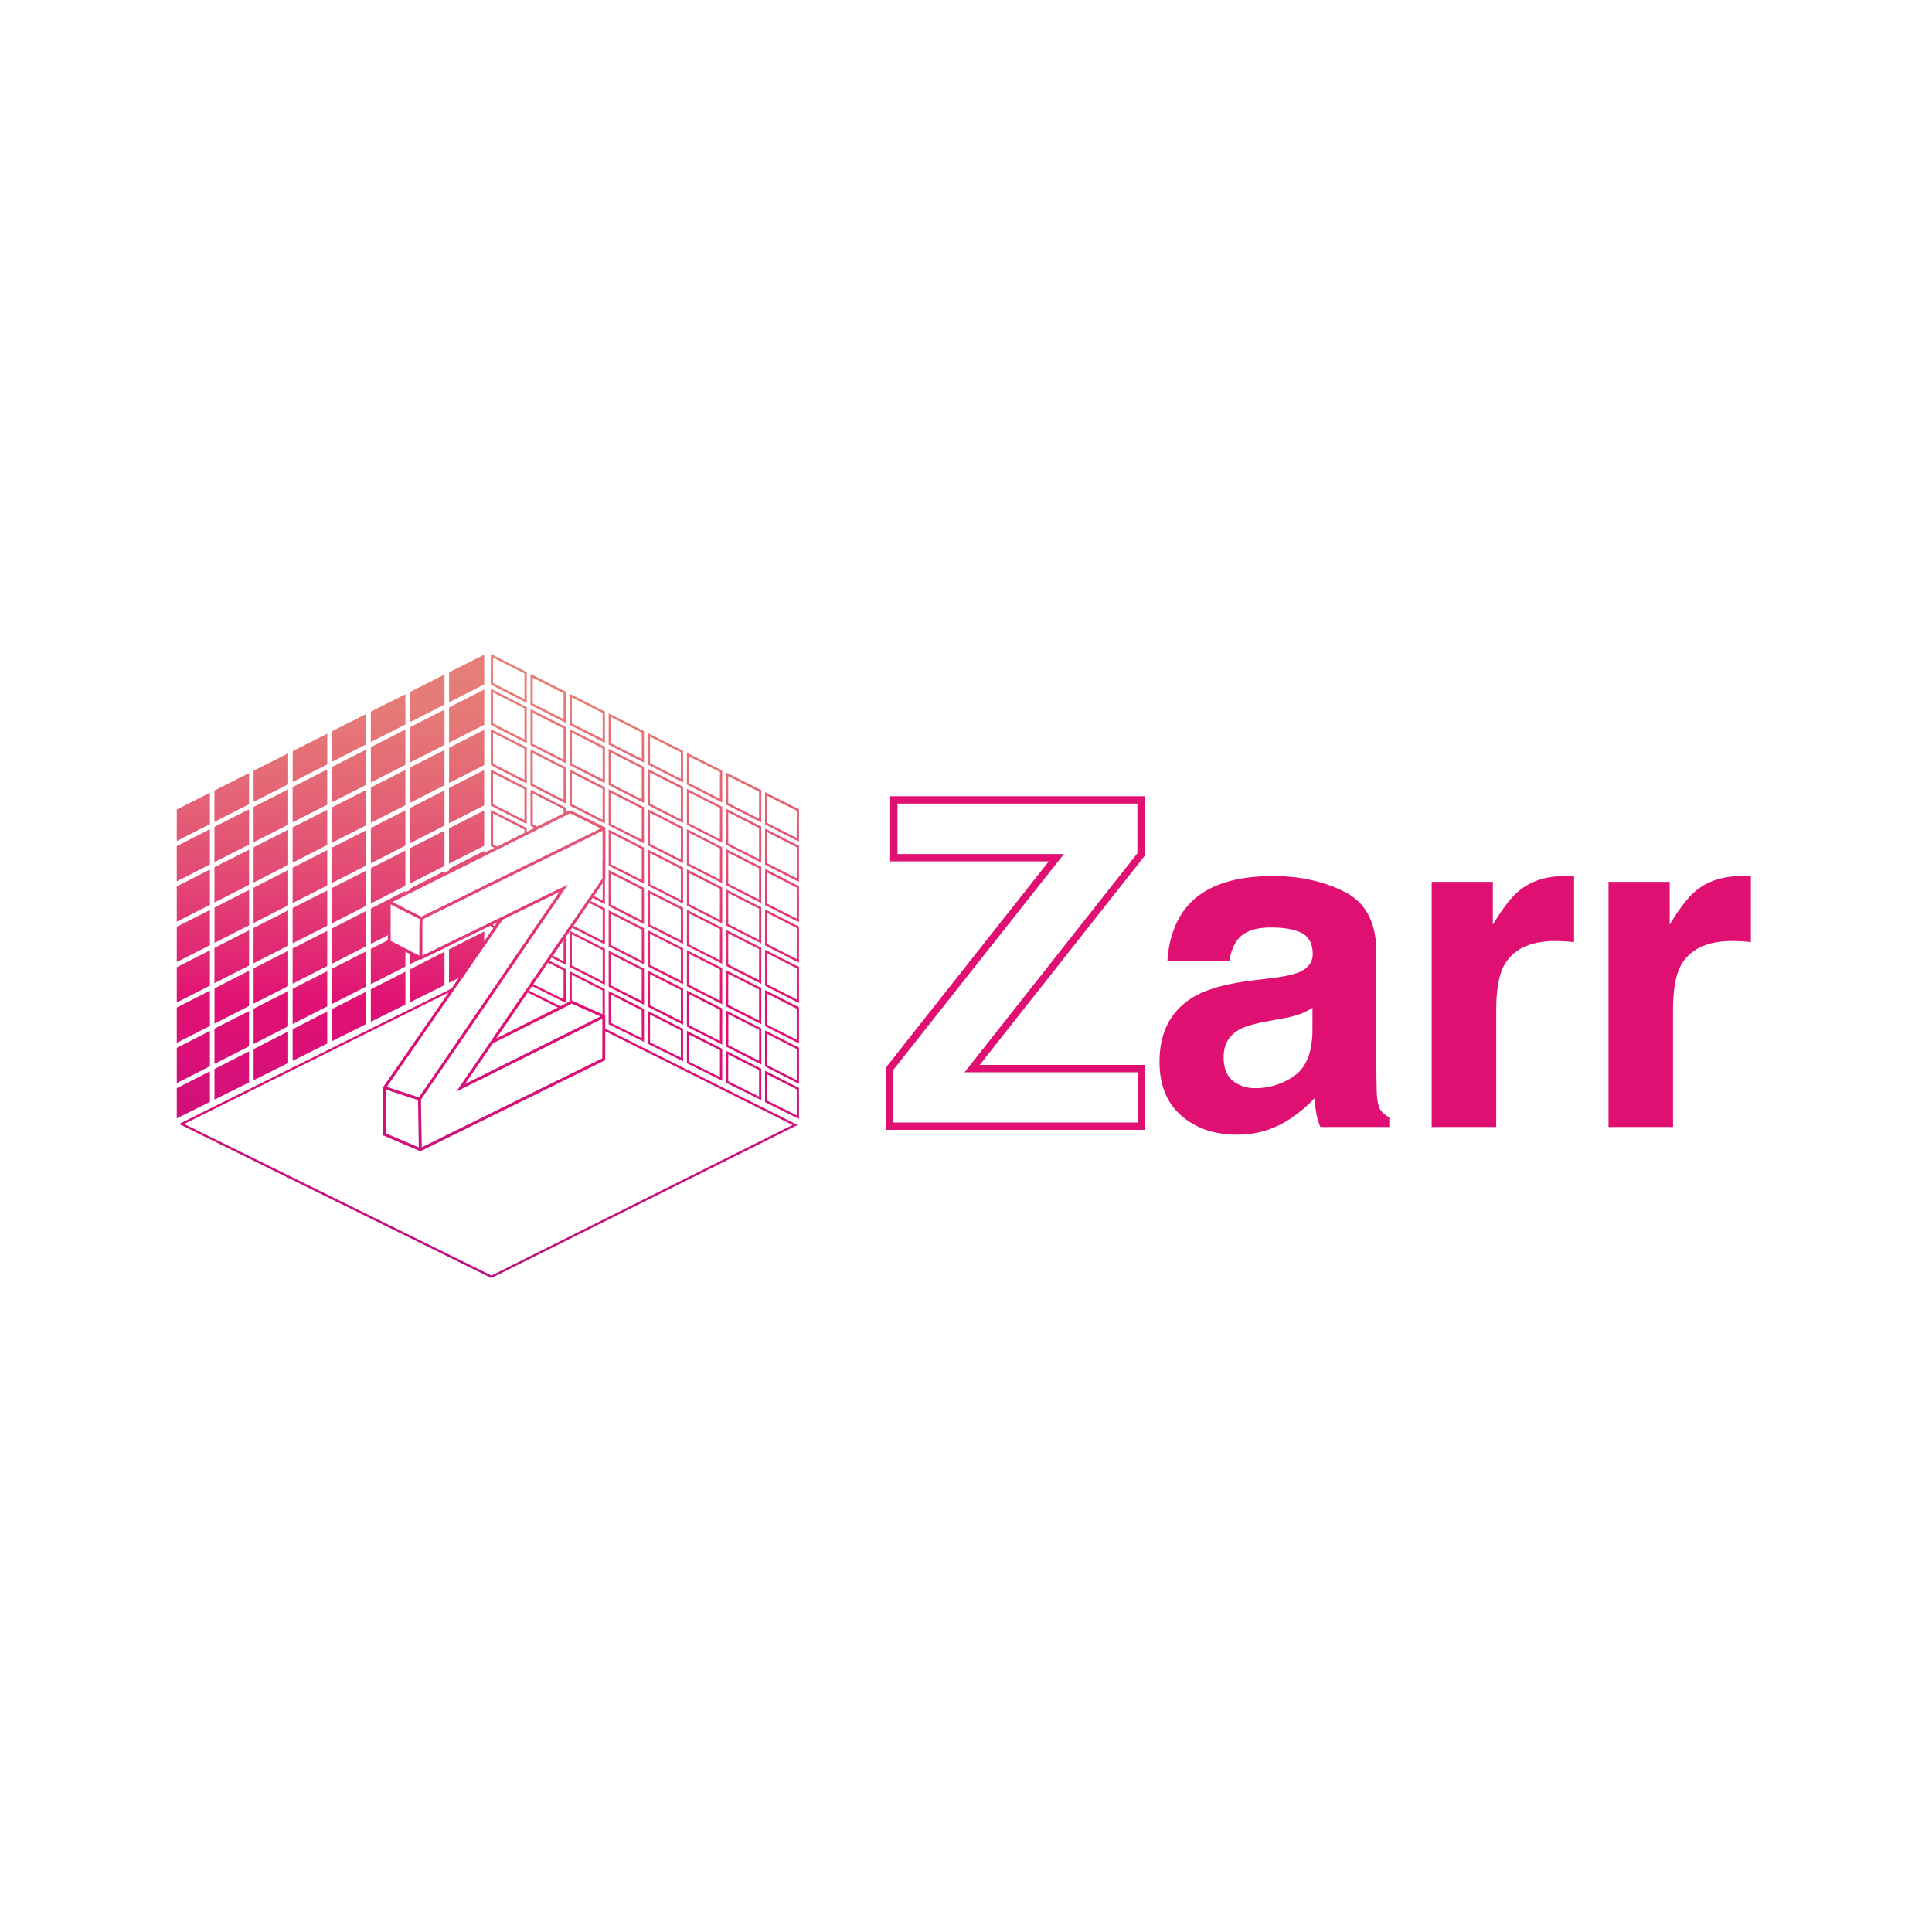 <svg id="Layer_1" data-name="Layer 1" xmlns="http://www.w3.org/2000/svg" xmlns:xlink="http://www.w3.org/1999/xlink" viewBox="0 0 1200 1200"><defs><style>.cls-1{fill:#e01073;}.cls-2{fill:url(#linear-gradient);}</style><linearGradient id="linear-gradient" x1="303.03" y1="406.19" x2="303.03" y2="793.81" gradientUnits="userSpaceOnUse"><stop offset="0" stop-color="#e58077"/><stop offset="0.09" stop-color="#e57a77"/><stop offset="0.21" stop-color="#e46876"/><stop offset="0.35" stop-color="#e34b75"/><stop offset="0.5" stop-color="#e12374"/><stop offset="0.56" stop-color="#e01073"/><stop offset="1" stop-color="#bb1085"/></linearGradient></defs><path class="cls-1" d="M711.28,701.77h-161V663L651.42,535H552.89V494.57H711v37l-.49.62-102,129.25H711.28Zm-156.45-4.55h151.9V666H599.11L706.45,530V499.13h-149v31.33H660.83l-106,134.08Z"/><path class="cls-1" d="M790.85,607.38q11.11-1.39,15.9-3.49,8.6-3.63,8.59-11.32,0-9.36-6.59-12.92t-19.33-3.56q-14.29,0-20.25,7-4.24,5.17-5.66,14H725.09q1.26-20,11.23-32.83,15.85-20.12,54.44-20.12,25.11,0,44.61,9.92t19.51,37.44V661.3q0,7.28.27,17.61.42,7.82,2.38,10.61a14.1,14.1,0,0,0,5.87,4.61V700H820.09a44.68,44.68,0,0,1-2.52-8.66q-.69-4.05-1.11-9.22a82.32,82.32,0,0,1-19.11,15.23,57.84,57.84,0,0,1-29.23,7.4q-20.8,0-34.36-11.8T720.2,659.49q0-28.08,21.81-40.66,12-6.84,35.19-9.77ZM815.2,626a44.74,44.74,0,0,1-7.72,3.84,65.26,65.26,0,0,1-10.69,2.73l-9.07,1.67q-12.74,2.24-18.3,5.45-9.4,5.45-9.4,16.9,0,10.2,5.74,14.74a21.83,21.83,0,0,0,14,4.54,41.59,41.59,0,0,0,24-7.54q11-7.54,11.42-27.52Z"/><path class="cls-1" d="M974.25,544.16c.51.05,1.65.12,3.43.21v40.8q-3.78-.42-6.71-.56c-2-.09-3.54-.14-4.75-.14q-24,0-32.27,15.64-4.62,8.8-4.61,27.11V700h-40.1V547.73h38v26.54q9.22-15.22,16.07-20.82,11.18-9.36,29.06-9.36C973.11,544.09,973.74,544.12,974.25,544.16Z"/><path class="cls-1" d="M1084.08,544.16q.76.08,3.42.21v40.8c-2.52-.28-4.75-.47-6.71-.56s-3.54-.14-4.75-.14q-24,0-32.27,15.64-4.61,8.8-4.61,27.11V700H999.07V547.73h38v26.54q9.21-15.22,16.06-20.82,11.17-9.36,29.06-9.36C1082.94,544.09,1083.56,544.12,1084.08,544.16Z"/><path class="cls-2" d="M368.84,635.38l-1.57.78h0l1.57-.79Zm-57.37-28.72-.8,1.17h0l.8-1.17ZM350,626h0l-1.56.79h0Zm-23.83-10.36h0l.8-1.17h0Zm40.67,18.79-1.57.78h0l1.57-.78Zm-20.39-8.63L348,625l-19.42-9.72-.8,1.17ZM283.7,612.39h0L282,614.78h0Zm92.24,28.11,116.34,58.23-187,93.52L114.37,698.11,278.7,616.44l1.66-2.39L111.21,698.11l194,95.7,190.17-95.07L375.94,638.93ZM227.52,590.82l-21.47,10.95v21.92l21.47-11Zm0-25.06-21.47,11v21.92l21.47-11Zm0-50.12-21.47,10.94V548.5l21.47-10.94Zm0,25.06-21.47,10.94v21.93l21.47-11Zm24.28-62.5-21.47,10.94v21.92l21.47-10.94Zm0-47L230.33,442v18.9L251.8,450Zm0,21.91-21.47,10.95V486l21.47-10.94Zm-24.28-9.67-21.47,10.82v19l21.47-10.95ZM203.24,553.08,181.76,564v21.92L203.24,575Zm0-25.07-21.48,11v21.92l21.48-10.94Zm0,75.19-21.48,10.95v21.92l21.48-11Zm24.28-137.69-21.47,10.95v21.92l21.47-10.95ZM203.24,503,181.76,513.9v21.92l21.48-11Zm24.28-12.38-21.47,10.95v21.92l21.47-10.94Zm24.28,12.69-21.47,11v21.92l21.47-11Zm-48.56,74.88-21.48,10.94V611l21.48-11Zm-72.85-13L109.8,575.64v21.92l20.59-10.49Zm0,50.12-20.59,10.5v21.92l20.59-10.5Zm0-25.06-20.59,10.5v21.92l20.59-10.5ZM276.08,541l-21.47,11v.9l21.47-10.73Zm-14.36,28.4-7.11-3.64h0l7.11,3.64,14.36-7.07h0ZM130.39,640.33l-20.59,10.5v21.92l20.59-10.5Zm148.5-54.83h0l21.84-10.65h0Zm-148.5-45.41L109.8,550.58V572.5L130.39,562Zm0-25.07-20.59,10.5v21.92l20.59-10.5Zm145.69-49.2-21.47,10.95v21.92l21.47-10.95Zm-32.26,94.42h0l8,4.09h0Zm-1.09,1.45,0,10.85,0-10.85Zm-1.31-2.26,10.38-5.18v-.87l-21.47,11v21.92l10.54-5.37.06-21.2Zm34.66-118.67L254.61,451.7v21.92l21.47-10.94Zm-33.41,143.6h0l9.13,4.69h0Zm-1.81-.34-10.53,5.37v21.92l21.47-10.94v-9.3l-10.94-5.63Zm35.22-68.08-21.47,10.95v21.92l21.47-10.95ZM251.8,528.32l-21.47,10.95v21.92l21.47-11Zm2.81,62.19,5.91,3h0l-5.91-3Zm7.78-17.46,0,13.89,0-13.89Zm-7.78,25.88,6.27-3.19-6.27-3.22Zm21.47-108-21.47,10.95v21.92l21.47-11ZM154.68,628,133.2,638.9v21.92l21.48-10.94Zm99.93-25.89v20.47l21.47-10.7V591.13ZM276.08,419l-21.47,10.82v18.75l21.47-10.94Zm24.65,84.39-21.84,11.13v21.92l21.84-11.13Zm-97.49-25.49-21.48,10.95v21.92l21.48-10.95Zm0,150.37-21.48,11v19.61l21.48-10.7Zm24.28-12.38-21.47,11v19.9L227.52,636Zm24.28-12.37-21.47,10.94v20.18l21.47-10.7Zm48.93-125.19-21.84,11.13v21.92l21.84-11.13ZM130.39,665.4,109.8,675.89v18.77l20.59-10.25Zm0-173L109.8,502.78v19.6l20.59-10.5ZM179,640.64l-21.48,11v19.32L179,660.22Zm121.77-62.08L278.89,589.7v20.74l6.07-3,15.77-22.76Zm-8.65,21.74-3.78,5.46h0Zm8.65-147-21.84,11.13v21.92l21.84-11.13Zm0-25.07-21.84,11.14v21.92l21.84-11.14Zm0-21.62-21.84,11v18.61l21.84-11.13Zm0,121.87-21.84,11.13v1.15l21.84-10.9ZM278.89,561h0l21.84-10.75h0ZM179,540.39l-21.48,11v21.92l21.48-11Zm0-50.12-21.48,10.94v21.93L179,512.19ZM154.68,653,133.2,664v19l21.48-10.7ZM179,565.45,157.48,576.4v21.92L179,587.38Zm24.28-109.76-21.48,10.83V485.7l21.48-10.95ZM179,590.52l-21.48,10.94v21.92L179,612.44Zm0,25.06-21.48,10.94v21.93l21.48-11Zm0-100.25-21.48,10.95V548.2l21.48-11Zm-24.28-12.68L133.2,513.59v21.92l21.48-10.94Zm0-22.48L133.2,491v19.46l21.48-10.94Zm0,47.54L133.2,538.65v21.93l21.48-11Zm0,50.12L133.2,588.78V610.7l21.48-11Zm0,25.06-21.48,11v21.92l21.48-11Zm24.28-135-21.48,10.82v19.32L179,487.13Zm-24.28,84.84-21.48,11v21.92l21.48-10.95ZM400,624.07l-21.95-11.18V590.44L400,601.63Zm-1.41-21.58-19.13-9.76V612l19.13,9.75ZM400,599l-21.95-11.19V565.38L400,576.56Zm-1.41-21.59-19.13-9.75V587l19.13,9.76ZM400,548.89,378.07,537.7V515.25L400,526.44Zm-1.41-21.59-19.13-9.75v19.29l19.13,9.75ZM400,574l-21.95-11.19V540.32L400,551.5Zm-1.41-21.59-19.13-9.75V561.9l19.13,9.76Zm-22.88-40.91-21.94-11.19V477.82L375.73,489Zm-1.4-21.59-19.13-9.75V499.4l19.13,9.75Zm1.4-28.54-21.94-11.18v-19.3l21.94,11.06Zm-1.4-18.56-19.13-9.64v16.16L374.33,459Zm1.4,43.62L353.79,475.2V452.75l21.94,11.19Zm-1.4-21.58L355.2,455v19.3l19.13,9.75ZM400,473.7l-21.95-11.19V443.08L400,454.13ZM398.61,455l-19.13-9.64v16.29l19.13,9.76ZM424.3,586.33l-21.94-11.19V552.69l21.94,11.19Zm-1.41-21.59L403.76,555v19.29L422.89,584Zm1.41-3.48-21.94-11.18V527.63l21.94,11.19Zm-1.41-21.58-19.13-9.76v19.3L422.89,559Zm1.41,96.77-21.94-11.19V602.82L424.3,614Zm-1.41-21.59-19.13-9.75V624.4l19.13,9.76ZM400,498.76l-21.95-11.18V465.13L400,476.32Zm-1.41-21.58-19.13-9.76v19.3l19.13,9.75Zm25.69,59L402.36,525V502.57l21.94,11.19Zm-1.41-21.58-19.13-9.76v19.3l19.13,9.75ZM400,523.82l-21.95-11.18V490.19L400,501.38Zm-1.41-21.58-19.13-9.76v19.3l19.13,9.75ZM424.3,611.39,402.36,600.2V577.76l21.94,11.18Zm-1.41-21.59-19.13-9.75v19.29l19.13,9.76Zm52.31-25,21.06,10.73V598L475.2,587.21Zm1.41,21.58,18.25,9.31v-19.3l-18.25-9.3Zm-1.41,28.54,21.06,10.73v22.45L475.2,637.34Zm1.41,21.59,18.25,9.3v-19.3l-18.25-9.3Zm-1.41-46.65,21.06,10.73V623L475.2,612.27Zm1.41,21.58,18.25,9.31v-19.3l-18.25-9.3Zm-128.44-59.7,1.58-.77h0l-1.58.77Zm-17.26,8.42h0l-1.4.68h0Zm8.13,6.22h0l-.8,1.17h0ZM475.2,640l21.06,10.74v22.44L475.2,662.4Zm1.41,21.59,18.25,9.3V651.55l-18.25-9.31ZM304.86,572.83h0l1.41-.68h0Zm19.76-9.64-1.57.77h0l1.58-.77Zm2.55,20.51h0l-1.64,2.4h0Zm-20.9-9v-.58l-1.41.69v.75l1.6.81.81-1.16Zm168.93-35,21.06,10.74v22.44L475.2,562.15Zm1.41,21.59,18.25,9.3V551.3L476.61,542Zm-1.41-46.65,21.06,10.74v22.44L475.2,537.09Zm1.41,21.59,18.25,9.3V526.24l-18.25-9.31ZM351.45,499.07l-21.94-11.19V465.44l21.94,11.18Zm-1.4-21.59-19.14-9.75V487l19.14,9.76Zm3.74,97.84,1.41-2.05-1.41,2.05Zm20.54-10.27v19.29l-18.18-9.27-.8,1.17,20.38,10.39V564.19l-9-4.58-.8,1.16Zm-22.88-91-21.94-11.19V440.38l21.94,11.18Zm-1.4-21.59-19.14-9.75V462l19.14,9.76Zm3.74,126.09.23-.33,21.71,11.07v22.44l-21.94-11.18Zm1.41,21.14,19.13,9.75V590.11l-19.13-9.76Zm-24.29-64.31-1.4.69h0Zm43.42,23.94-5.45-2.78-.8,1.17,7.65,3.9V546.5l-1.4,2ZM341,594h0l.8-1.17h0Zm9.05-13.21h0l1.4-2h0Zm-19.14-2.55-1.4,2h0l1.4-2ZM350.05,597l-6.64-3.38-.8,1.17,8.84,4.51v-17.4l-1.4,2.05Zm-13.94-26.39.8-1.17h0l-.8,1.17Zm-5.2-58.55V492.79l19.14,9.75v2.65l1.4-.7v-2.81L329.51,490.5v22.44l2.48,1.27,1.56-.78Zm142,149.13L450.92,650V627.57l21.94,11.19Zm-1.4-21.59-19.14-9.75v19.29l19.14,9.75ZM350.05,602.79v17.86l-18.75-9.34-.8,1.17,20.95,10.43v-21l-10.16-5.18-.81,1.17Zm-20.54,8h0l1.4-2h0Zm9.36-13.65h0l.8-1.17h0Zm12.58-148.15-21.94-11.18V418.61l21.94,11.05Zm-1.4-18.41-19.14-9.65v16l19.14,9.75Zm-43.78,94.05V505.29l19.5,9.94v2.09l1.4-.71v-2.24L304.86,503v22.44l2.29,1.17,1.56-.78Zm118-13.44L402.36,500V477.51l21.94,11.18Zm-1.41-21.59-19.13-9.75v19.29l19.13,9.76ZM424.3,659.2l-21.94-10.93V627.88l21.94,11.19Zm-1.41-19.27-19.13-9.76V647.4l19.13,9.53ZM400,647.1l-21.95-10.93V615.5L400,626.69Zm-1.41-19.55-19.13-9.76V635.3l19.13,9.54Zm-24.46,5.18v1.49h0v-1.49l-1.5.74h0Zm-3.49-.25h0l1.57-.78h0Zm-15.5-9.11h0l-1.37.69h0Zm0-1.94v-16l19.13,9.75V630l1.4.62v-16.3l-21.94-11.19v19l1.34-.67Zm-28-109.68-22.31-11.37V477.94l22.31,11.37Zm-1.4-21.58-19.5-9.94v19.29l19.5,9.94ZM475.2,665l21.06,10.74V695L475.2,684.55Zm1.41,18.67,18.25,9.09V676.61l-18.25-9.31Zm19.65-181v20.13L475.2,512V492Zm-1.4.87-18.25-9.2v16.87l18.25,9.3ZM448.58,671.29l-21.94-10.93v-20.1l21.94,11.18Zm-1.4-19L428,642.55v16.94L447.18,669Zm-133-49.54h0l-.8,1.17h0ZM324.2,588h0l-.8,1.17h0Zm-19.34-9.86v.51l.26-.37Zm22.31-91.49-22.31-11.37V452.87l22.31,11.37Zm-1.4-21.59-19.5-9.94v19.3l19.5,9.94Zm1.4-3.47-22.31-11.37V427.81l22.31,11.37ZM325.77,440l-19.5-9.94v19.3l19.5,9.94Zm1.4-3.47L304.86,425.2v-19l22.31,11.24Zm-1.4-18.28-19.5-9.82v15.87l19.5,9.94Zm-19.5,131.17-1.41.69h0l1.41-.69Zm18.66-11.17h0l-1.57.77h0Zm-18.66,9.19-1.41.69h0l1.41-.69Zm142.31,26.16-21.94-11.18V540l21.94,11.19Zm-1.4-21.58L428,542.3v19.3l19.14,9.75Zm1.4-28.54-21.94-11.19V489.89l21.94,11.18Zm-1.4-21.59L428,492.18v19.29l19.14,9.76Zm25.68,181.46-21.94-10.93V652.64l21.94,11.18Zm-1.4-18.71-19.14-9.75v16.66l19.14,9.53Zm-22.88-66-21.94-11.18V565.07l21.94,11.19Zm-1.4-21.58L428,567.36v19.3l19.14,9.75Zm-22.88-91-21.94-11.19V455.31l21.94,11.06Zm-1.41-18.84-19.13-9.65V474l19.13,9.76Zm25.69,156.53-21.94-11.19V590.13l21.94,11.19Zm-1.4-21.59L428,592.43v19.29l19.14,9.75Zm1.4,46.65-21.94-11.19V615.2l21.94,11.18Zm-1.4-21.59L428,617.49v19.29l19.14,9.76Zm1.4-78.66-21.94-11.19V515l21.94,11.18ZM447.18,527,428,517.24v19.29l19.14,9.76Zm25.68,8.91-21.94-11.19V502.26l21.94,11.19Zm-1.4-21.59-19.14-9.75v19.29l19.14,9.75Zm1.4-3.48-21.94-11.18V479.79l21.94,11Zm-1.4-19.12-19.14-9.64v16.72l19.14,9.75Zm1.4,69.25-21.94-11.19V527.33l21.94,11.18Zm-1.4-21.59-19.14-9.75v19.29l19.14,9.76Zm1.4,71.71L450.92,599.9V577.45l21.94,11.19Zm-1.4-21.58-19.14-9.76V599l19.14,9.75Zm1.4,46.64L450.92,625V602.51l21.94,11.19Zm-1.4-21.58-19.14-9.76v19.3l19.14,9.75Zm-22.88-116.1-21.94-11.19V467.55l21.94,11.06Zm-1.4-19L428,469.83v16.58l19.14,9.75ZM472.86,586l-21.94-11.19V552.39l21.94,11.18Zm-1.4-21.59-19.14-9.75V574l19.14,9.76Zm-166.6-14.28v-2l-4.13,2v.16l-21.84,11.13V561l-2.81,1.38v.6l-15.49,7.9V574l1.81-.92v-2Zm69.27,89.44,1.81.91-.05,18L261.1,715.05l-23.26-9.9.09-29.87.16-.22,40.61-58.62,3.34-1.66-41.78,60.3h0l5.61,1.84,14.32,4.7h0l16-23.35,34.5-50.44,1.62.81-24.13,35.27-26.69,39,0,2.8.44,26.9,72.16-35.56,40-19.69h0Zm-114,73.11-.48-29.38h0l-19.93-6.54,0,15.22,0,12,11.53,4.9,8.95,3.82h0Zm79.52-116.78,1.62.83,1.32-1.94L341,594Zm3.74-2.28,6.64-9.67v-3.19l-8.25,12Zm-32-22h0l10.44-5.09L325,565l-2-1-16.78,8.18v2l2.65-1.3-1.65,2.39,1.62.82,2.89-4.16Zm42.39,3.69-2.34,3.41v3.19l2.34-3.41v-.45l.23.12,1.33-1.94-1.56-.79Zm-3.74-70.13-16.5,8.24,2,1,14.53-7.25ZM330.91,611.12l.39.19,9.18-13.39-1.61-.83-8,11.6Zm-1.4-.38L327,614.42l1.63.82,1.89-2.76-1-.5Zm24.28,13.32v-2L348,625l2,1Zm20.36,10.16,0,3.81,1.81.9,0-8.21-.24-.11V635Zm-48.38-116.9-17.06,8.51,2,1,15.08-7.53Zm47.38-2.77h0l-17.95,8.84v1.07l.91.47L374.26,516h0l0,13.73v4.43l.12.07v-19.3l-19.13-9.75v.56l15.87,7.8Zm-4.31,120.82,3.81-1.9-2-1-3.81,1.9Zm4.12-4h0l-.74.37,2.1,1V630l-19.13-8.56v1.78l3.35,1.67L373,631.33Zm-64.88-54.12-1.62-.83-1.34,1.94,1.62.82Zm-3.22,4.64v-3.16l-4.13,6v3.16Zm60.27-23.07,1.62.83,1.33-1.94-1.62-.83Zm-13.89-7.08,1.52-2.23-3,1.47Zm-50.51,23.15v.57l-21.84,11.14V585.5l-2.59,1.27-.22.1V588l-15.2,7.75.53.27,43.45-21.19v-2Zm66.53-19.18,1.62.83,5.45-8V540l-.14-.07v5.68Zm-13.47-31.59-3.85,1.9,1.51.77v.47l3.09-1.52-.75-.38Zm-5.42,2.67L334,533.84l-3.06,1.5v1.81l.19.09,18.95-9.33v-.3Zm18.9,109.41-2-1-76.47,38.13h0l7.1-10.35,10.28-15h0l1.65-2.42.65,1.27,39.95-20-2-1-38.19,19.16,19.54-28.5-1.63-.82-42.72,62.32ZM242.68,580l-1.81.93V584l1.81-.92Zm11.93-14.19-2.81-1.43v2l2.81,1.44Zm33.69,40L285,607.42l-4.6,6.63,3.34-1.66Zm66.9-32.49v1.32l.95.48,9.8-14.3-1.62-.82-6.65,9.7ZM251.8,589.06v2l2.81,1.45v-2Zm77.71-71.62v-1.88l1.86,1,2.59-1.3-2-1-4.82,2.4v2ZM325,590l-1.62-.82-9.26,13.55,1.62.81Zm4.49-54-4.58,2.26,2,1,2.61-1.29h0Zm24.28-30.72V504l21.94,10.05v22.44l-1.53-.78v2.61l1.53.78v7.38l.11-.15.14-.22.1-32.13-22-10.82-2.62,1.31v2Zm-26.65,81.61-1.61-.82L324.2,588l1.62.82Zm-22.28-57.17v-1.69l1.68.85,2.59-1.29-2-1-6.42,3.21v2Zm24.65,53.72v-3.19l-2.34,3.42v3.19Zm-74.9-28.63v-2l-2.81,1.4v2Zm74.9,6-4.88,2.39,2,1,2.9-1.42Zm-16.17,43.12-1.87,2.73,1.62.81,1.87-2.73Zm-7.07-56.45v2L318,543.69l7.35-3.62-2-1Zm30.64,22,1.62.82,1.32-1.94-1.61-.82ZM347.46,554h0L339,566.35l1.61.82,9.4-13.73v-.77l-1.88-1-17.26,8.42v2Zm-16.55,24.19v3.18l6.82-10-1.62-.82Zm-52-35.51v-2l-2.81,1.4v2Zm32.58,63.94-.8,1.17,1.62.81.8-1.17ZM282,614.78l1.66-2.39-3.34,1.66-1.66,2.39Zm84.81,19.6-1.57.78,2,1,1.57-.79Zm7.28,4.13v1.08l1.81.91v-1.57l-1.81-.9Zm-47.95-22.92,1.63.82.8-1.17-1.63-.82Zm22.27,11.15L350,626l-2-1-1.57.79Zm-72.37-82.62v-2l-21.47,10.73v2Zm-21.47,21.64v2l6,3.05h0l15.49-7.9v-.6l-14.36,7.07Zm24.28,20.8,21.84-11.14v-.57L278.89,585.5Zm-36.19-14,0-10.85h0l9.06,4.64v-2l-8-4.09h0l8-4v-2l-10.38,5.18-.49.25-.06,21.2,1.81-.93Zm0,11.83h0V583.1l-1.81.92v1.42l10.94,5.63v-2Zm33.41,2.5-13.75,6.71,0-6.64,0-13.89-1.81.92-.06,19.58h0l-5.91-3v2l6.27,3.22,15.2-7.75Zm16,13.43,8.65-12.48v-3.16L285,607.42l3.34-1.66Zm8.65-68.49v-2l-21.84,10.9v2Zm-21.84,29.68,21.84-11.13v-.16L278.89,561Zm76.31-38.1-1.41.69v1.24l.75.38,1.57-.77-.91-.47Zm0-17.66v-.56l19.13,9.75v19.3l-.12-.07v1.58l1.53.78V514.07L353.79,504v1.29l.28-.14Zm-5.15,47.71,1.19-1.74-1.49-.76-1.58.77,1.88,1Zm-19.14,8.67v-2l-1.4.68v2Zm7.33,5.41,1.61.82.8-1.17-1.61-.82Zm-11.07,19.37V583.7l-1.64,2.4,1.61.82Zm-2.54-23.69-1.58.77,2,1,1.58-.77Zm-18.36,8.95-1.41.68v2l1.41-.69Zm2.62,3.89-1.62-.82-.81,1.16,1.62.83ZM364.33,560l1.62.82.8-1.16-1.62-.83Zm-9.13,14.64v-1.32l-1.41,2.05v.13l1.56.79.8-1.17Zm-1.41,3.92.23-.33-.23-.12Zm-22.88-43.17-1.4.69v2h0l1.58-.77-.19-.09Zm-1.4-19.78v1.88l1.86-.93ZM349.94,526l-1.57.77,1.68.86v.3l1.4-.69v-.47Zm24.26,12.36v1.57l.14.07v8.57l1.4-2v-7.38Zm-6.94,17.33-.8,1.17,1.62.83.8-1.17Zm-17.21,25.11V584l1.4-2.05v-3.19Zm-8.25,12L341,594l1.61.82.8-1.17Zm-10.89-11.41v-3.18l-1.4,2v3.19Zm5.2-10.78,1.62.82.8-1.17-1.62-.82Zm-.59-56.2-2-1-1.56.78,2,1Zm14.53-7.25,1.4-.7v-2l-1.4.7Zm-11.18,89.91,1.61.83.81-1.17-1.62-.83Zm-8,14v-2.43l-1.4,2V612l1,.5.8-1.17Zm-20.22-84.28-2-1-1.56.78,2,1Zm15.08-7.53,1.4-.7v-2l-1.4.71Zm29.39,104.06h0l3.38,1.51-3.35-1.67v-1.78l-.07,0-1.34.67v2Zm19.17,9.37-2.1-1-1.57.78,2,1,1.5-.74v1.49l1.58.79v-4.4l-1.4-.62Zm-67.59-53.6-1.62-.82-.26.37v3.16Zm7.4,23.62-.8,1.17,1.62.81.8-1.17Zm11.68-13.9L324.2,588l-.8,1.17L325,590Zm-2.46-49.8,2,1,1.57-.77-2-1Zm-17.09,8.42-1.41.69v2l1.41-.69Zm-1.41-19.42v1.69l1.68-.84Zm-45.2,155.26.48,29.38h0l-.48-29.38Zm-20,8.68,0,12,11.53,4.9L239.66,704Zm14.92-124.23h0l-2.81-1.44h0ZM242.68,580h0v3.15h0Zm17.91-9.12V574h0v-3.14Zm-6-3.06h0l6,3.06h0Zm-11.91,4.77,0,7.41h0Zm9.1-6.21-9.06-4.64h0l9.06,4.64Zm-9.13,16.77v1.26h0V583.1Zm17.85,10.45h0l.06-19.58h0Zm44.34-11.7h0l-4.13,6h0ZM347.46,554h0l-16.55,8.07h0Zm-35.68,17.83-.37-.24h0l.38.25L308.89,576h0Zm-3.7,5.34h0l-1.34,1.93h0Zm-67.82,97.87,5.61,1.84-5.61-1.84Zm89.25-112.29-2.9,1.42h0l2.9-1.41ZM260.19,681.62l16-23.35-16,23.35ZM325,565l-3.18,1.55L325,565Zm-24.3,22.84-8.65,12.48,8.65-12.48Zm30.18-25.71-1.4.68h0l1.4-.69Zm-22,13.93h0l-.81,1.17h0Zm17.72-11.83h0L325,565h0Zm-19.87,14.93h0l-1.88,2.71h0Zm19-59.83h0l-15.08,7.53h0Zm-16.64,8.31h0l-2.59,1.29h0Zm44.66-22.31h0l-2.34,1.17h0Zm-99.18,49.54h0l-2.81,1.4h0Zm74.9-37.41h0l-2.34,1.17h0Zm25.69-11.71h0l15.87,7.8Zm-5.15,1.45h0l-14.53,7.25h0Zm-71.16,35.54h0l-2.81,1.4h0ZM334,515.22h0l-2.59,1.3h0Zm39.19-.67h0l-17.95,8.84h0Zm-68.29,15.2h0l-4.13,2.06h0Zm43.51-3h0L334,533.84Zm5.42-2.67h0l-3.85,1.9h0Zm-77.71,20h0l-21.47,10.72h0ZM251.8,556.24l-8,4h0l8-4Zm48.93-24.43h0l-21.84,10.91h0Zm54.47-8.42h0l-1.41.69h0Zm-1.13-18.22,1.13.56h0l-1.13-.56-.28.14h0ZM349.94,526h0l-1.57.77h0Zm-18.57-9.47h0l-1.86.93h0Zm20.08-10h0l-1.4.7h0Zm-15.92,8h0l-1.56.78h0Zm-8.36,4.17h0l-1.4.7h0Zm-16.48,8.23h0l-1.56.78h0Zm-4.15,2.07h0l-1.68.84h0ZM374.26,516l-18.15,8.94h0L374.26,516Zm-48.92,24.08h0L318,543.69Zm-13,68.57-24.13,35.27,24.13-35.27Zm61.92-74.49h0v0ZM261.52,685.74l.44,26.9,72.16-35.56L262,712.64ZM374.2,538.34h0v-2.61h0Zm0,7.25-6.92,10.08,6.92-10.08v-5.68h0Zm-16.5,24.06,6.65-9.7h0Zm7.45-10.87h0l1.33-1.94h0Zm-34-21.54,18.95-9.33h0l-18.95,9.33Zm43,120.15h0l.05-17.8h0Zm-46.91-70.5h0l2.34-3.42h0Zm24.28-59.67h0l3.09-1.52h0Zm-20.54,54.2,6.82-10h0l-6.82,10Zm-4-42.12h0l2.61-1.29h0Zm13.75,27.87,9.39-13.73h0l-9.4,13.73Zm10.58-15.47,1.53-2.23h0l-1.52,2.23Zm-25.42,37.16h0l1.33-1.94h0Zm-10.06,14.71L325,590h0l-9.26,13.54Zm22.77-33.29h0l1.33-1.94h0ZM315,604.74l-1.87,2.73h0l1.87-2.73Zm-1.87,2.73h0l-.8,1.17h0Zm61,32.12v0ZM262.35,586.94l0,6.64,13.75-6.71-13.75,6.71Zm111.86-52.79v1.58h0v-1.58Zm-18.1-9.22-1.57.77h0l1.57-.77Zm-6.06,28.51h0l1.19-1.74h0Zm-9.4,13.73-.8,1.17h0l.8-1.17Zm-13.51,19.75h0l0,0h0Zm37.19-27h0l.8-1.17h0ZM331.1,537.24l-1.58.77h0l1.58-.77Zm18.95-9.33h0l1.4-.69h0Zm24.14,12h0v-1.57h0Zm-7.73,16.93.8-1.17-.8,1.17Zm-28.73,14.61h0l.8-1.17h0Zm-8.22,12h0l1.4-2.05h0ZM325,590h0l.8-1.16h0Zm-9.26,13.54-.8,1.17h0l.8-1.17Zm9.58-63.5h0l1.57-.77h0ZM288.81,673.29h0l7.1-10.35Zm19-27.78-1.65,2.42,2.3-1.15ZM373,631.33h0l-14.41-6.45,0,0Zm-14.41-6.45-3.38-1.51h0l3.43,1.53Z"/></svg>